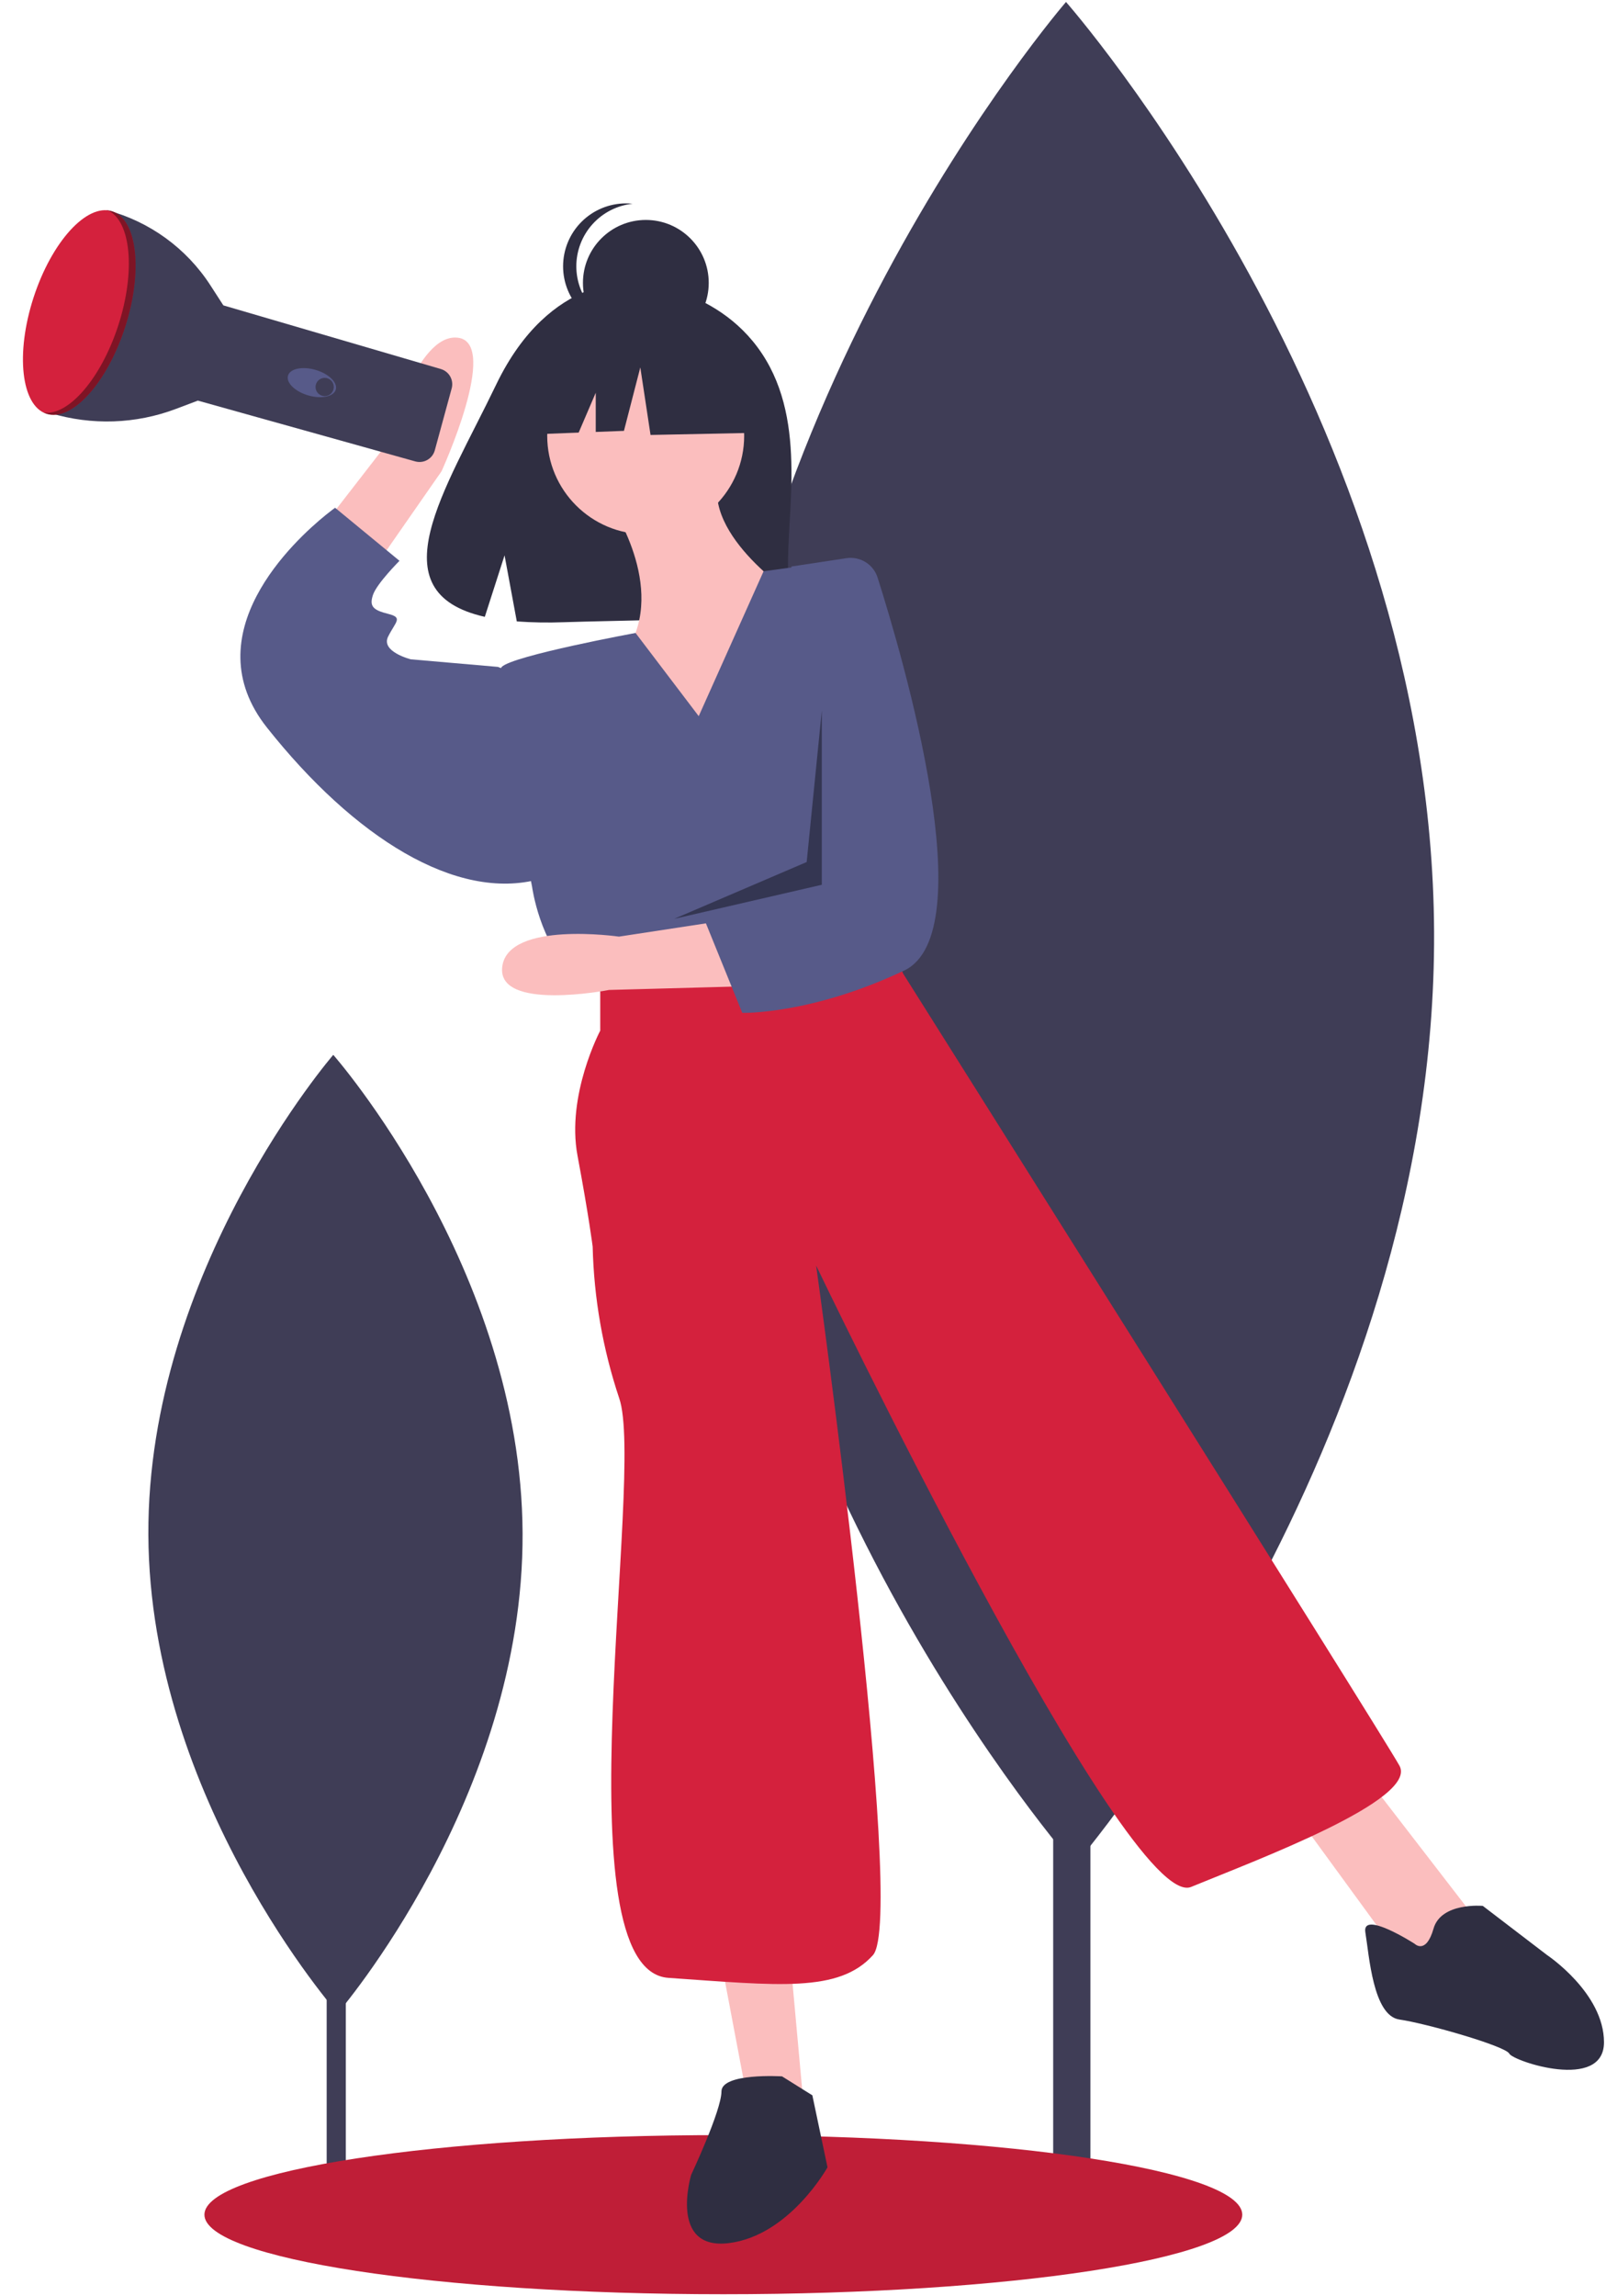 <svg width="424" height="606" viewBox="0 0 424 606" fill="none" xmlns="http://www.w3.org/2000/svg">
<path d="M287.881 196.464H278.049V584.809H287.881V196.464Z" fill="#3F3D56"/>
<path d="M378.614 245.954C379.24 381.748 283.701 492.274 283.701 492.274C283.701 492.274 187.148 382.634 186.522 246.839C185.896 111.044 281.435 0.518 281.435 0.518C281.435 0.518 377.989 110.159 378.614 245.954Z" fill="#3F3D56"/>
<path d="M91.3 379.186H86.244V578.921H91.3V379.186Z" fill="#3F3D56"/>
<path d="M137.967 404.64C138.289 474.482 89.151 531.328 89.151 531.328C89.151 531.328 39.491 474.937 39.169 405.095C38.848 335.252 87.985 278.406 87.985 278.406C87.985 278.406 137.645 334.797 137.967 404.64Z" fill="#3F3D56"/>
<path d="M190.969 605.515C266.632 605.515 327.969 596.113 327.969 584.515C327.969 572.917 266.632 563.515 190.969 563.515C115.306 563.515 53.969 572.917 53.969 584.515C53.969 596.113 115.306 605.515 190.969 605.515Z" fill="#BF1E37"/>
<path d="M202.268 95.081C190.661 75.469 167.698 74.555 167.698 74.555C167.698 74.555 145.321 71.694 130.967 101.563C117.587 129.404 99.122 156.285 127.994 162.802L133.209 146.57L136.439 164.011C140.55 164.306 144.674 164.377 148.792 164.222C179.712 163.223 209.158 164.514 208.21 153.419C206.949 138.669 213.436 113.952 202.268 95.081Z" fill="#2F2E41"/>
<path d="M160.469 132.015C160.469 132.015 175.469 153.015 166.469 170.015C157.469 187.015 187.469 205.015 187.469 205.015L209.469 157.015C209.469 157.015 183.469 140.015 190.469 124.015L160.469 132.015Z" fill="#FBBEBE"/>
<path d="M170.469 141.015C184.828 141.015 196.469 129.374 196.469 115.015C196.469 100.656 184.828 89.015 170.469 89.015C156.109 89.015 144.469 100.656 144.469 115.015C144.469 129.374 156.109 141.015 170.469 141.015Z" fill="#FBBEBE"/>
<path d="M80.489 145.071L102.217 117.037C102.217 117.037 109.868 87.652 120.948 89.142C132.029 90.632 116.572 124.382 116.572 124.382L94.982 155.412L80.489 145.071Z" fill="#FBBEBE"/>
<path d="M190.469 518.015L197.469 555.015L212.469 559.015L208.469 515.015L190.469 518.015Z" fill="#FBBEBE"/>
<path d="M341.469 478.015L368.469 515.015L379.469 520.015L388.469 505.015L361.469 470.015L341.469 478.015Z" fill="#FBBEBE"/>
<path d="M184.469 189.015L167.788 167.056C167.788 167.056 135.469 173.015 132.469 176.015C129.469 179.015 140.469 234.015 140.469 234.015C140.469 234.015 142.469 249.015 151.469 257.015L160.469 263.015L234.469 248.015L237.251 215.089C238.265 203.096 236.762 191.024 232.838 179.646C228.915 168.268 222.658 157.835 214.469 149.015V149.015L201.593 150.775L184.469 189.015Z" fill="#575A89"/>
<path d="M136.469 178.015L131.469 176.015L108.469 174.015C108.469 174.015 100.469 172.015 102.469 168.015C104.469 164.015 106.469 163.015 102.469 162.015C98.469 161.015 97.469 160.015 98.469 157.015C99.469 154.015 105.469 148.015 105.469 148.015L88.469 134.015C88.469 134.015 87.549 134.666 86.061 135.87C77.621 142.704 50.914 167.359 70.469 192.015C93.469 221.015 120.469 238.015 142.469 232.015L136.469 178.015Z" fill="#575A89"/>
<path d="M158.469 258.015V272.015C158.469 272.015 149.469 289.015 152.469 305.015C155.469 321.015 156.469 329.015 156.469 329.015C156.795 342.623 159.154 356.105 163.469 369.015C170.469 389.015 147.469 520.015 176.469 522.015C205.469 524.015 221.469 526.015 230.469 516.015C239.469 506.015 215.469 334.015 215.469 334.015C215.469 334.015 297.469 505.015 314.469 498.015C331.469 491.015 374.469 475.015 369.469 466.015C364.469 457.015 238.469 257.015 238.469 257.015L234.469 248.015L158.469 258.015Z" fill="#D4213D"/>
<path d="M206.469 548.015C206.469 548.015 190.469 547.015 190.469 552.015C190.469 557.015 182.469 574.015 182.469 574.015C182.469 574.015 176.469 594.015 192.469 592.015C208.469 590.015 218.469 572.015 218.469 572.015L214.469 553.015L206.469 548.015Z" fill="#2F2E41"/>
<path d="M373.468 513.015C373.468 513.015 359.468 504.015 360.468 510.015C361.468 516.015 362.468 532.015 369.468 533.015C376.468 534.015 397.468 540.015 398.468 542.015C399.468 544.015 423.468 552.015 423.468 539.015C423.468 526.015 408.468 516.015 408.468 516.015L391.468 503.015C391.468 503.015 380.468 502.015 378.468 509.015C376.468 516.015 373.468 513.015 373.468 513.015Z" fill="#2F2E41"/>
<path d="M170.508 91.258C179.678 91.258 187.112 83.825 187.112 74.654C187.112 65.484 179.678 58.051 170.508 58.051C161.338 58.051 153.904 65.484 153.904 74.654C153.904 83.825 161.338 91.258 170.508 91.258Z" fill="#2F2E41"/>
<path d="M152.157 70.285C152.157 66.184 153.675 62.229 156.418 59.18C159.161 56.132 162.935 54.206 167.013 53.775C166.432 53.713 165.849 53.682 165.265 53.681C160.861 53.681 156.638 55.431 153.524 58.544C150.41 61.658 148.661 65.882 148.661 70.285C148.661 74.689 150.41 78.912 153.524 82.026C156.638 85.139 160.861 86.889 165.265 86.889C165.849 86.888 166.432 86.857 167.013 86.796C162.935 86.364 159.161 84.438 156.418 81.39C153.675 78.341 152.157 74.386 152.157 70.285V70.285Z" fill="#2F2E41"/>
<path d="M197.136 93.191L174.45 81.307L143.12 86.169L136.638 114.797L152.774 114.176L157.282 103.659V114.003L164.727 113.717L169.048 96.972L171.749 114.797L198.217 114.257L197.136 93.191Z" fill="#2F2E41"/>
<path d="M195.778 260.332L160.791 261.278C160.791 261.278 130.937 267.087 132.612 255.037C134.287 242.987 163.411 247.202 163.411 247.202L195.291 242.338L195.778 260.332Z" fill="#FBBEBE"/>
<path d="M223.46 147.32C225.218 147.054 227.014 147.424 228.524 148.364C230.034 149.304 231.159 150.752 231.696 152.448C238.545 174.032 259.647 246.261 238.681 256.171C213.988 267.842 195.967 267.329 195.967 267.329L186.322 243.581L195.102 235.341L204.477 175.066L208.969 149.515L223.46 147.32Z" fill="#575A89"/>
<path opacity="0.4" d="M216.969 187.515L212.969 227.515L177.969 242.515L216.969 233.515V187.515Z" fill="black"/>
<path d="M28.214 55.463C39.487 58.45 49.241 65.535 55.567 75.332L58.838 80.398L59.002 80.608L116.387 97.399C117.439 97.707 118.328 98.415 118.863 99.372C119.398 100.328 119.537 101.457 119.248 102.514L114.793 118.849C114.648 119.381 114.399 119.879 114.061 120.315C113.722 120.75 113.301 121.115 112.821 121.387C112.342 121.659 111.813 121.833 111.265 121.9C110.718 121.967 110.163 121.925 109.631 121.777L52.232 105.733L52.231 105.735L46.466 107.914C35.851 111.927 24.207 112.323 13.344 109.04V109.04L28.214 55.463Z" fill="#3F3D56"/>
<path d="M88.647 102.836C89.191 100.979 86.808 98.647 83.325 97.628C79.842 96.609 76.579 97.288 76.035 99.146C75.492 101.003 77.874 103.335 81.357 104.354C84.84 105.373 88.103 104.693 88.647 102.836Z" fill="#575A89"/>
<path d="M85.716 104.549C87.046 104.549 88.125 103.47 88.125 102.14C88.125 100.809 87.046 99.731 85.716 99.731C84.385 99.731 83.307 100.809 83.307 102.14C83.307 103.47 84.385 104.549 85.716 104.549Z" fill="#3F3D56"/>
<path d="M33.012 86.403C37.797 71.646 36.266 57.928 29.593 55.764C22.919 53.6 13.63 63.809 8.845 78.567C4.06 93.324 5.59 107.042 12.264 109.206C18.937 111.37 28.226 101.161 33.012 86.403Z" fill="#D4213D"/>
<path opacity="0.4" d="M31.228 85.881C35.839 71.662 34.585 58.409 28.517 55.526C28.882 55.572 29.242 55.651 29.593 55.764C36.266 57.928 37.797 71.646 33.012 86.403C28.226 101.161 18.937 111.37 12.264 109.206C12.022 109.127 11.785 109.032 11.556 108.922C18.12 109.758 26.695 99.862 31.228 85.881Z" fill="black"/>
</svg>

